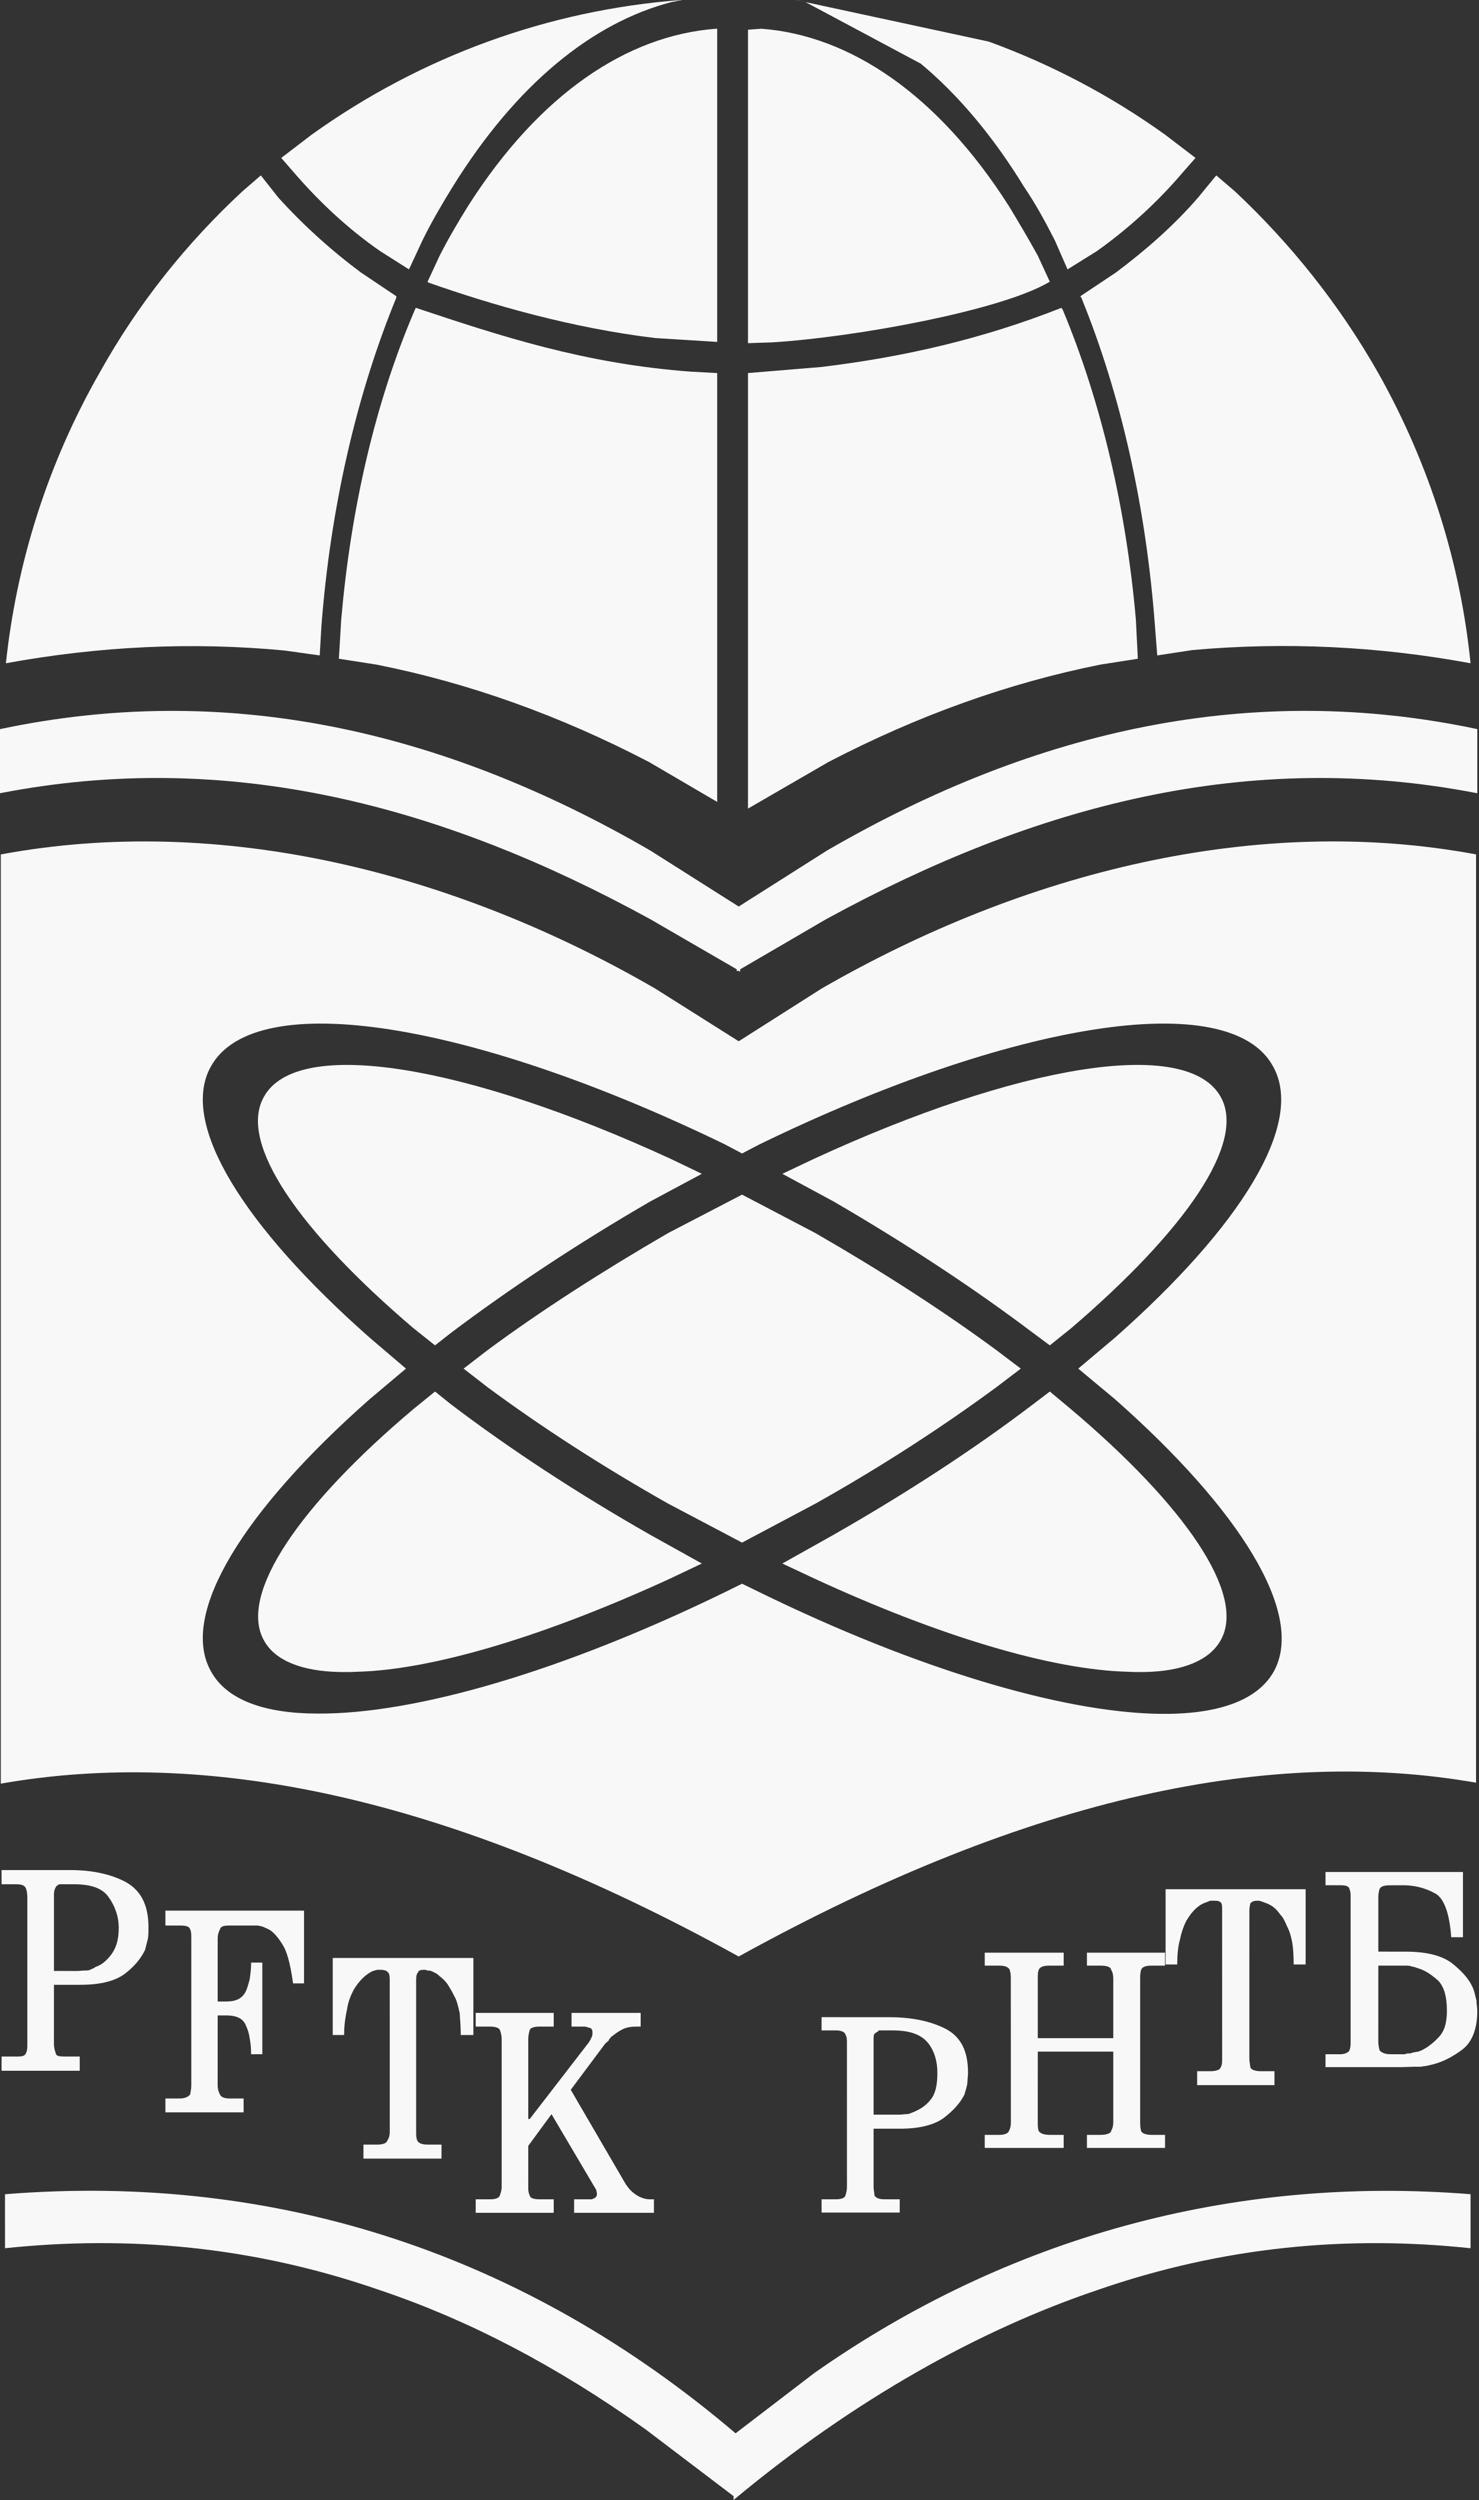 <svg width="148" height="250" viewBox="0 0 148 250" fill="none" xmlns="http://www.w3.org/2000/svg">
<rect x="0" y="0" width="148" height="250" fill="#333333" stroke="none"/>
<path fill-rule="evenodd" clip-rule="evenodd" d="M73.406 250C85.501 239.922 98.062 232.978 109.741 229.032C122.429 224.62 134.933 223.528 147.154 224.826V219.423C123.401 217.519 100.862 223.705 81.504 237.292L73.608 243.333C52.594 225.459 27.762 217.235 0.5 219.425L0.502 224.824C12.864 223.526 25.36 224.62 38.054 229.032C46.822 231.976 55.621 236.538 64.592 242.929L73.406 249.616V250.001L73.406 250ZM55.409 221.281V219.933H54.019C53.426 219.933 53.051 219.82 53.01 219.55C52.862 219.251 52.86 219.009 52.86 218.709L52.862 214.588L55.188 211.419L59.448 218.628L59.673 219.004C59.673 219.14 59.735 219.219 59.735 219.425C59.735 219.55 59.673 219.676 59.598 219.727C59.549 219.816 59.373 219.865 59.332 219.865C59.287 219.933 59.212 219.933 59.141 219.933H57.451V221.281H65.437V219.933H65.034C64.523 219.933 64.013 219.727 63.633 219.469C63.138 219.14 62.766 218.709 62.432 218.104L57.114 208.981L60.568 204.355L60.902 204.077C60.919 203.894 61.097 203.82 61.138 203.705C61.471 203.461 61.807 203.18 62.185 202.991C62.633 202.732 63.138 202.66 63.725 202.66H64.109V201.292H57.195V202.66H58.573L58.802 202.732C58.959 202.783 59.083 202.785 59.141 202.838C59.287 202.989 59.287 203.117 59.287 203.282C59.287 203.461 59.287 203.501 59.212 203.705C59.143 203.818 59.083 204.036 58.894 204.278L53.01 211.902H52.862V203.894C52.862 203.567 52.935 203.282 53.01 202.991C53.098 202.783 53.426 202.66 54.016 202.66H55.408V201.292H47.602V202.66H49.04C49.554 202.66 49.928 202.785 50.02 202.991C50.119 203.259 50.2 203.569 50.2 203.894V218.709C50.2 219.004 50.119 219.253 50.02 219.55C49.928 219.816 49.552 219.933 49.04 219.933H47.602V221.281H55.408H55.409ZM90.033 221.258V219.933H88.57C87.995 219.933 87.676 219.82 87.504 219.55C87.5 219.251 87.418 219.009 87.418 218.709V212.872H90.061C92.02 212.872 93.517 212.492 94.476 211.766C95.435 211.039 96.128 210.234 96.514 209.45C96.615 209.049 96.769 208.66 96.808 208.257C96.812 207.881 96.868 207.598 96.868 207.271C96.868 205.064 96.128 203.637 94.54 202.838C93.06 202.108 91.219 201.723 89.016 201.723L82.212 201.719V203.042H83.623C84.175 203.042 84.514 203.18 84.606 203.46C84.752 203.705 84.75 203.992 84.75 204.293L84.752 218.709C84.752 219.004 84.692 219.253 84.606 219.55C84.516 219.816 84.173 219.932 83.623 219.932H82.212V221.258H90.033L90.033 221.258ZM44.181 215.863V214.461H42.785C42.233 214.461 41.886 214.321 41.759 214.064C41.643 213.822 41.643 213.497 41.643 213.195V197.976C41.643 197.622 41.691 197.38 41.834 197.235C41.888 197.053 42.066 196.982 42.394 196.982C42.559 196.982 42.639 196.982 42.752 197.053C42.845 197.053 43.005 197.053 43.134 197.099C43.445 197.233 43.776 197.38 43.995 197.624C44.301 197.851 44.548 198.093 44.79 198.425C44.99 198.75 45.206 199.094 45.46 199.614C45.728 200.052 45.852 200.683 45.998 201.294C46.039 201.921 46.107 202.66 46.107 203.501H47.371V195.799H33.297V203.501H34.436C34.436 202.515 34.56 201.676 34.734 200.899C34.828 200.209 35.096 199.567 35.369 199.019C35.938 198.044 36.669 197.38 37.321 197.099L37.739 196.982H38.136C38.392 196.982 38.66 197.053 38.758 197.178C38.932 197.286 39.001 197.499 39.001 197.979L39.003 213.195C39.003 213.497 38.932 213.824 38.758 214.064C38.69 214.319 38.319 214.463 37.737 214.463L36.369 214.461V215.863H44.181ZM106.439 214.795V213.49H105.053C104.412 213.49 104.067 213.314 103.944 213.104C103.848 212.872 103.846 212.543 103.846 212.239L103.848 205.162H111.403V212.239C111.403 212.543 111.345 212.813 111.188 213.104C111.163 213.314 110.766 213.49 110.12 213.49H108.767V214.795H116.583V213.49H115.223C114.638 213.49 114.26 213.314 114.189 213.104C114.11 212.808 114.093 212.543 114.093 212.239V197.851C114.093 197.496 114.11 197.235 114.189 196.982C114.296 196.698 114.635 196.566 115.223 196.566L116.583 196.564V195.268H108.767V196.564H110.124C110.768 196.564 111.16 196.698 111.188 196.982C111.347 197.233 111.403 197.499 111.403 197.851V203.818H103.848V197.851C103.848 197.496 103.846 197.235 103.944 196.982C104.067 196.698 104.412 196.566 104.961 196.566L106.439 196.564V195.268H98.541V196.564H99.995C100.559 196.564 100.896 196.698 101.04 196.982C101.124 197.233 101.149 197.499 101.149 197.851L101.154 212.239C101.154 212.543 101.121 212.813 100.961 213.104C100.898 213.314 100.555 213.49 99.995 213.49H98.541V214.795H106.439ZM87.418 211.466V203.99C87.418 203.705 87.418 203.501 87.504 203.38C87.68 203.259 87.746 203.18 87.82 203.18C87.894 203.117 87.894 203.042 87.993 203.042H89.351C91.136 203.042 92.256 203.501 92.912 204.357C93.558 205.202 93.8 206.239 93.8 207.271C93.802 208.516 93.611 209.376 93.12 209.977C92.648 210.564 92.151 210.874 91.573 211.137C91.385 211.237 91.185 211.279 91.037 211.364C90.863 211.419 90.655 211.422 90.505 211.422C90.258 211.466 90.033 211.468 89.675 211.468L87.418 211.466V211.466ZM24.377 211.237V209.85H22.953C22.378 209.85 22.069 209.65 22.011 209.45C21.867 209.178 21.779 208.896 21.779 208.518L21.782 201.543H22.652C23.686 201.543 24.332 201.87 24.592 202.518C24.781 202.921 24.903 203.282 24.974 203.769C25.068 204.276 25.128 204.739 25.128 205.427L26.248 205.423V196.258H25.132C25.132 196.84 25.064 197.424 24.974 197.979C24.853 198.423 24.735 198.864 24.592 199.145C24.253 199.812 23.684 200.151 22.65 200.151L21.782 200.149V193.856C21.782 193.45 21.867 193.24 22.011 192.938C22.069 192.622 22.445 192.554 22.953 192.554H25.748C25.864 192.554 26.046 192.622 26.138 192.622C26.4 192.707 26.715 192.84 27.05 193.027C27.49 193.335 27.981 193.926 28.432 194.737C28.824 195.498 29.112 196.785 29.326 198.338H30.422V191.067H16.552V192.554H17.989C18.547 192.554 18.95 192.622 19.027 192.938C19.143 193.136 19.143 193.45 19.143 193.856V208.516C19.143 208.866 19.079 209.181 19.027 209.45C18.873 209.65 18.547 209.85 17.987 209.85H16.552V211.237H24.377ZM127.534 208.516V207.122H126.187C125.61 207.122 125.194 206.98 125.112 206.719C125.108 206.47 125.02 206.239 125.02 205.865L125.022 191.037C125.022 190.691 125.106 190.466 125.112 190.343C125.29 190.162 125.464 190.073 125.801 190.073C125.925 190.073 125.996 190.073 126.078 190.09C126.221 190.162 126.367 190.164 126.511 190.245C126.816 190.343 127.105 190.478 127.406 190.691C127.682 190.895 127.905 191.175 128.113 191.456C128.418 191.764 128.59 192.161 128.785 192.622C129.042 193.089 129.195 193.656 129.31 194.244C129.418 194.907 129.454 195.651 129.454 196.451H130.651V188.922H116.639V196.451H117.802C117.802 195.491 117.881 194.595 118.087 193.926C118.218 193.24 118.433 192.622 118.711 192.084C119.312 191.067 119.958 190.478 120.661 190.245L121.103 190.073H121.513C121.807 190.073 121.978 190.09 122.159 190.245C122.298 190.364 122.296 190.638 122.296 191.039L122.298 205.865C122.298 206.235 122.296 206.473 122.159 206.719C122.097 206.98 121.708 207.122 121.101 207.122H119.797V208.516H127.534ZM7.978 207.076V205.653H6.566C5.987 205.653 5.627 205.633 5.581 205.34C5.483 205.064 5.397 204.739 5.397 204.425L5.399 198.48H8.061C10.091 198.48 11.532 198.093 12.493 197.379C13.446 196.651 14.085 195.876 14.512 195C14.611 194.593 14.713 194.206 14.806 193.856C14.859 193.429 14.859 193.091 14.859 192.747C14.859 190.478 14.085 189.038 12.573 188.197C11.054 187.403 9.213 187.008 7.006 187.008H0.157V188.427H1.572C2.181 188.427 2.445 188.531 2.591 188.826C2.681 189.038 2.735 189.404 2.735 189.724V204.423C2.735 204.739 2.735 205.066 2.591 205.34C2.45 205.629 2.181 205.655 1.65 205.655L0.157 205.652V207.076H7.977L7.978 207.076ZM140.094 206.717L141.458 206.676H142.177C142.415 206.615 142.713 206.615 142.992 206.534C144.223 206.288 145.317 205.723 146.351 204.945C147.345 204.166 147.829 202.838 147.829 201.075C147.829 200.738 147.744 200.396 147.744 200.054C147.641 199.661 147.57 199.28 147.454 198.951C147.081 197.976 146.351 197.178 145.363 196.377C144.35 195.57 142.784 195.166 140.637 195.166L137.925 195.164V189.741C137.925 189.412 137.975 189.18 138.039 188.924C138.168 188.626 138.517 188.531 139.101 188.531L140.444 188.526C141.602 188.526 142.657 188.826 143.545 189.306C144.459 189.741 145.045 191.232 145.219 193.724H146.394V187.203H132.64V188.526H134.122C134.695 188.526 134.997 188.628 135.047 188.924C135.152 189.18 135.152 189.414 135.152 189.741V204.166C135.152 204.471 135.152 204.739 135.047 205.009C134.999 205.202 134.615 205.427 134.118 205.427L132.64 205.423V206.716H140.094V206.717ZM139.101 205.423C138.519 205.423 138.166 205.202 138.039 205.009C137.979 204.739 137.923 204.472 137.923 204.17L137.925 196.564H140.684C140.858 196.564 141.064 196.566 141.293 196.653C141.583 196.698 141.739 196.785 141.935 196.84C142.657 197.053 143.279 197.499 143.949 198.093C144.541 198.75 144.788 199.733 144.788 201.075C144.79 202.293 144.539 203.18 143.874 203.82C143.245 204.472 142.563 204.945 141.935 205.162C141.602 205.202 141.34 205.277 141.293 205.277C141.216 205.34 141.167 205.34 141.064 205.34C140.864 205.34 140.78 205.34 140.572 205.428L139.101 205.423V205.423ZM5.399 197.097V189.402C5.399 189.119 5.483 188.924 5.524 188.826C5.627 188.59 5.738 188.531 5.783 188.531C5.841 188.437 5.916 188.437 5.985 188.427H7.403C9.179 188.427 10.28 188.856 10.876 189.725C11.532 190.636 11.884 191.709 11.884 192.747C11.884 194.039 11.603 194.829 11.105 195.498C10.644 196.082 10.142 196.519 9.546 196.698C9.402 196.84 9.213 196.874 9.016 196.983C8.834 197.053 8.698 197.053 8.484 197.053C8.22 197.053 7.978 197.099 7.729 197.099L5.399 197.097V197.097ZM73.921 195.651C103.451 179.357 127.491 174.737 147.703 178.27L147.705 85.441C125.801 81.365 102.49 87.174 82.21 98.859L73.921 104.128L65.564 98.856C45.369 87.174 22.069 81.367 0.079 85.443V178.365C20.372 174.812 44.404 179.357 73.921 195.651ZM115.886 171.384C106.164 171.195 91.706 166.895 76.015 159.23L74.256 158.374L72.518 159.23C56.348 167.102 41.609 171.411 31.825 171.36C26.443 171.36 22.65 169.984 21.093 167.102C17.907 161.36 24.459 150.976 36.967 139.94L40.624 136.862L36.971 133.748C24.461 122.71 17.907 112.395 21.093 106.667C25.518 98.6 47.377 102.238 72.516 114.428L74.256 115.347L76.019 114.428C101.124 102.236 123.077 98.602 127.406 106.667C130.581 112.391 124.098 122.712 111.594 133.748L107.898 136.862L111.594 139.94C124.098 150.976 130.581 161.363 127.492 167.102C125.835 170.12 121.712 171.492 115.886 171.384H115.886ZM34.045 167.204C34.599 167.216 35.171 167.21 35.772 167.176C43.295 166.985 54.54 163.616 67.108 157.837L70.231 156.354L65.083 153.491C57.775 149.33 51.037 144.918 45.131 140.437L43.533 139.154L41.39 140.893C29.976 150.5 23.862 159.421 26.398 164.015C27.49 166.05 30.169 167.131 34.045 167.204H34.045ZM114.543 167.204C118.355 167.127 121.026 166.05 122.158 164.015C124.733 159.419 118.527 150.502 107.138 140.893L105.053 139.154L103.369 140.434C97.474 144.916 90.689 149.33 83.394 153.491L78.286 156.354L81.45 157.837C93.952 163.614 105.227 166.987 112.846 167.176C113.436 167.21 114.001 167.216 114.543 167.204H114.543ZM74.256 154.262L81.607 150.36C88.251 146.632 94.332 142.677 99.719 138.71L102.151 136.862L99.721 135.027C94.336 131.061 88.249 127.14 81.603 123.313L74.256 119.464L66.857 123.308C60.257 127.14 54.137 131.061 48.767 135.031L46.391 136.862L48.772 138.71C54.137 142.675 60.255 146.632 66.855 150.36L74.256 154.262ZM43.533 134.538L45.131 133.285C51.039 128.837 57.773 124.375 65.083 120.139L70.232 117.382L67.112 115.885C46.687 106.486 29.717 103.604 26.398 109.702C23.809 114.307 29.976 123.124 41.39 132.835L43.533 134.538L43.533 134.538ZM105.053 134.538L107.179 132.832C118.527 123.121 124.733 114.309 122.159 109.702C118.795 103.602 101.831 106.488 81.448 115.887L78.287 117.382L83.394 120.137C90.69 124.373 97.473 128.839 103.368 133.287L105.054 134.538L105.053 134.538ZM74.065 97.181V96.932L82.662 91.924C103.625 80.471 124.934 74.881 147.829 79.326V72.912C125.469 68.173 103.846 72.822 82.746 85.061L73.921 90.654L65.083 85.059C43.997 72.822 22.374 68.175 0 72.914V79.324C22.828 74.881 44.177 80.471 65.083 91.926L73.726 96.932V97.115L73.921 97.079L74.065 97.181ZM74.85 80.86L82.888 76.208C91.867 71.535 100.96 68.29 110.12 66.459L113.859 65.875L113.666 61.971C112.701 50.947 110.219 40.25 106.351 30.988L106.214 30.782C98.44 33.859 90.505 35.697 82.21 36.697L74.85 37.307V80.86H74.85ZM71.767 80.191V37.307L69.2 37.171C58.508 36.393 50.02 33.583 41.609 30.782L41.513 30.985C37.525 40.25 35.096 50.947 34.144 61.973L33.91 65.875L37.666 66.459C46.895 68.29 55.988 71.535 64.965 76.212L71.767 80.191ZM0.59 66.327C9.992 64.607 19.257 64.184 28.447 65.049L31.992 65.543L32.162 62.617C33.061 50.947 35.601 39.647 39.657 29.771L39.661 29.626L36.111 27.247C33.206 25.083 30.467 22.64 27.852 19.76L26.1 17.541L24.253 19.138C18.682 24.308 13.819 30.35 9.947 37.309C4.683 46.523 1.65 56.423 0.59 66.327ZM147.154 66.327C146.156 56.421 143.102 46.523 137.923 37.309C133.972 30.35 129.092 24.312 123.579 19.138L121.71 17.541L119.887 19.76C117.392 22.64 114.561 25.083 111.669 27.249L108.106 29.626L108.207 29.768C112.24 39.645 114.705 50.947 115.575 62.619L115.803 65.543L119.312 65.008C128.508 64.184 137.848 64.607 147.154 66.327H147.154ZM74.85 34.318L77.265 34.237C85.704 33.719 100.162 31.032 104.91 28.248L105.053 28.173L103.848 25.565C102.887 23.819 101.913 22.183 100.96 20.612C93.802 9.371 84.992 3.539 76.206 2.874L74.85 2.969V34.318V34.318ZM71.767 34.191V2.874H71.654C62.769 3.537 54.016 9.374 46.893 20.514C45.854 22.184 44.883 23.819 43.995 25.569L42.785 28.173L42.845 28.248C49.22 30.493 57.196 32.797 65.559 33.804L71.767 34.191V34.191ZM40.927 26.939L42.281 24.025C43.184 22.183 44.252 20.372 45.279 18.708C51.642 8.441 59.287 2.252 67.207 0.206L68.258 0H68.153C54.922 1 42.158 5.607 31.19 13.466L28.144 15.792L29.326 17.152C31.993 20.25 34.878 22.92 38.055 25.121L40.927 26.939L40.927 26.939ZM106.827 26.939L109.745 25.121C112.853 22.918 115.803 20.253 118.433 17.154L119.632 15.792L116.583 13.464C111.105 9.537 105.163 6.425 98.946 4.161L80.608 0.21L92.144 6.368C95.84 9.448 99.339 13.564 102.49 18.709C103.625 20.372 104.607 22.184 105.549 24.025L106.827 26.939L106.827 26.939ZM80.539 0.196L79.647 0H79.591L80.539 0.196Z" fill="#F8F8F8"/>
</svg>
